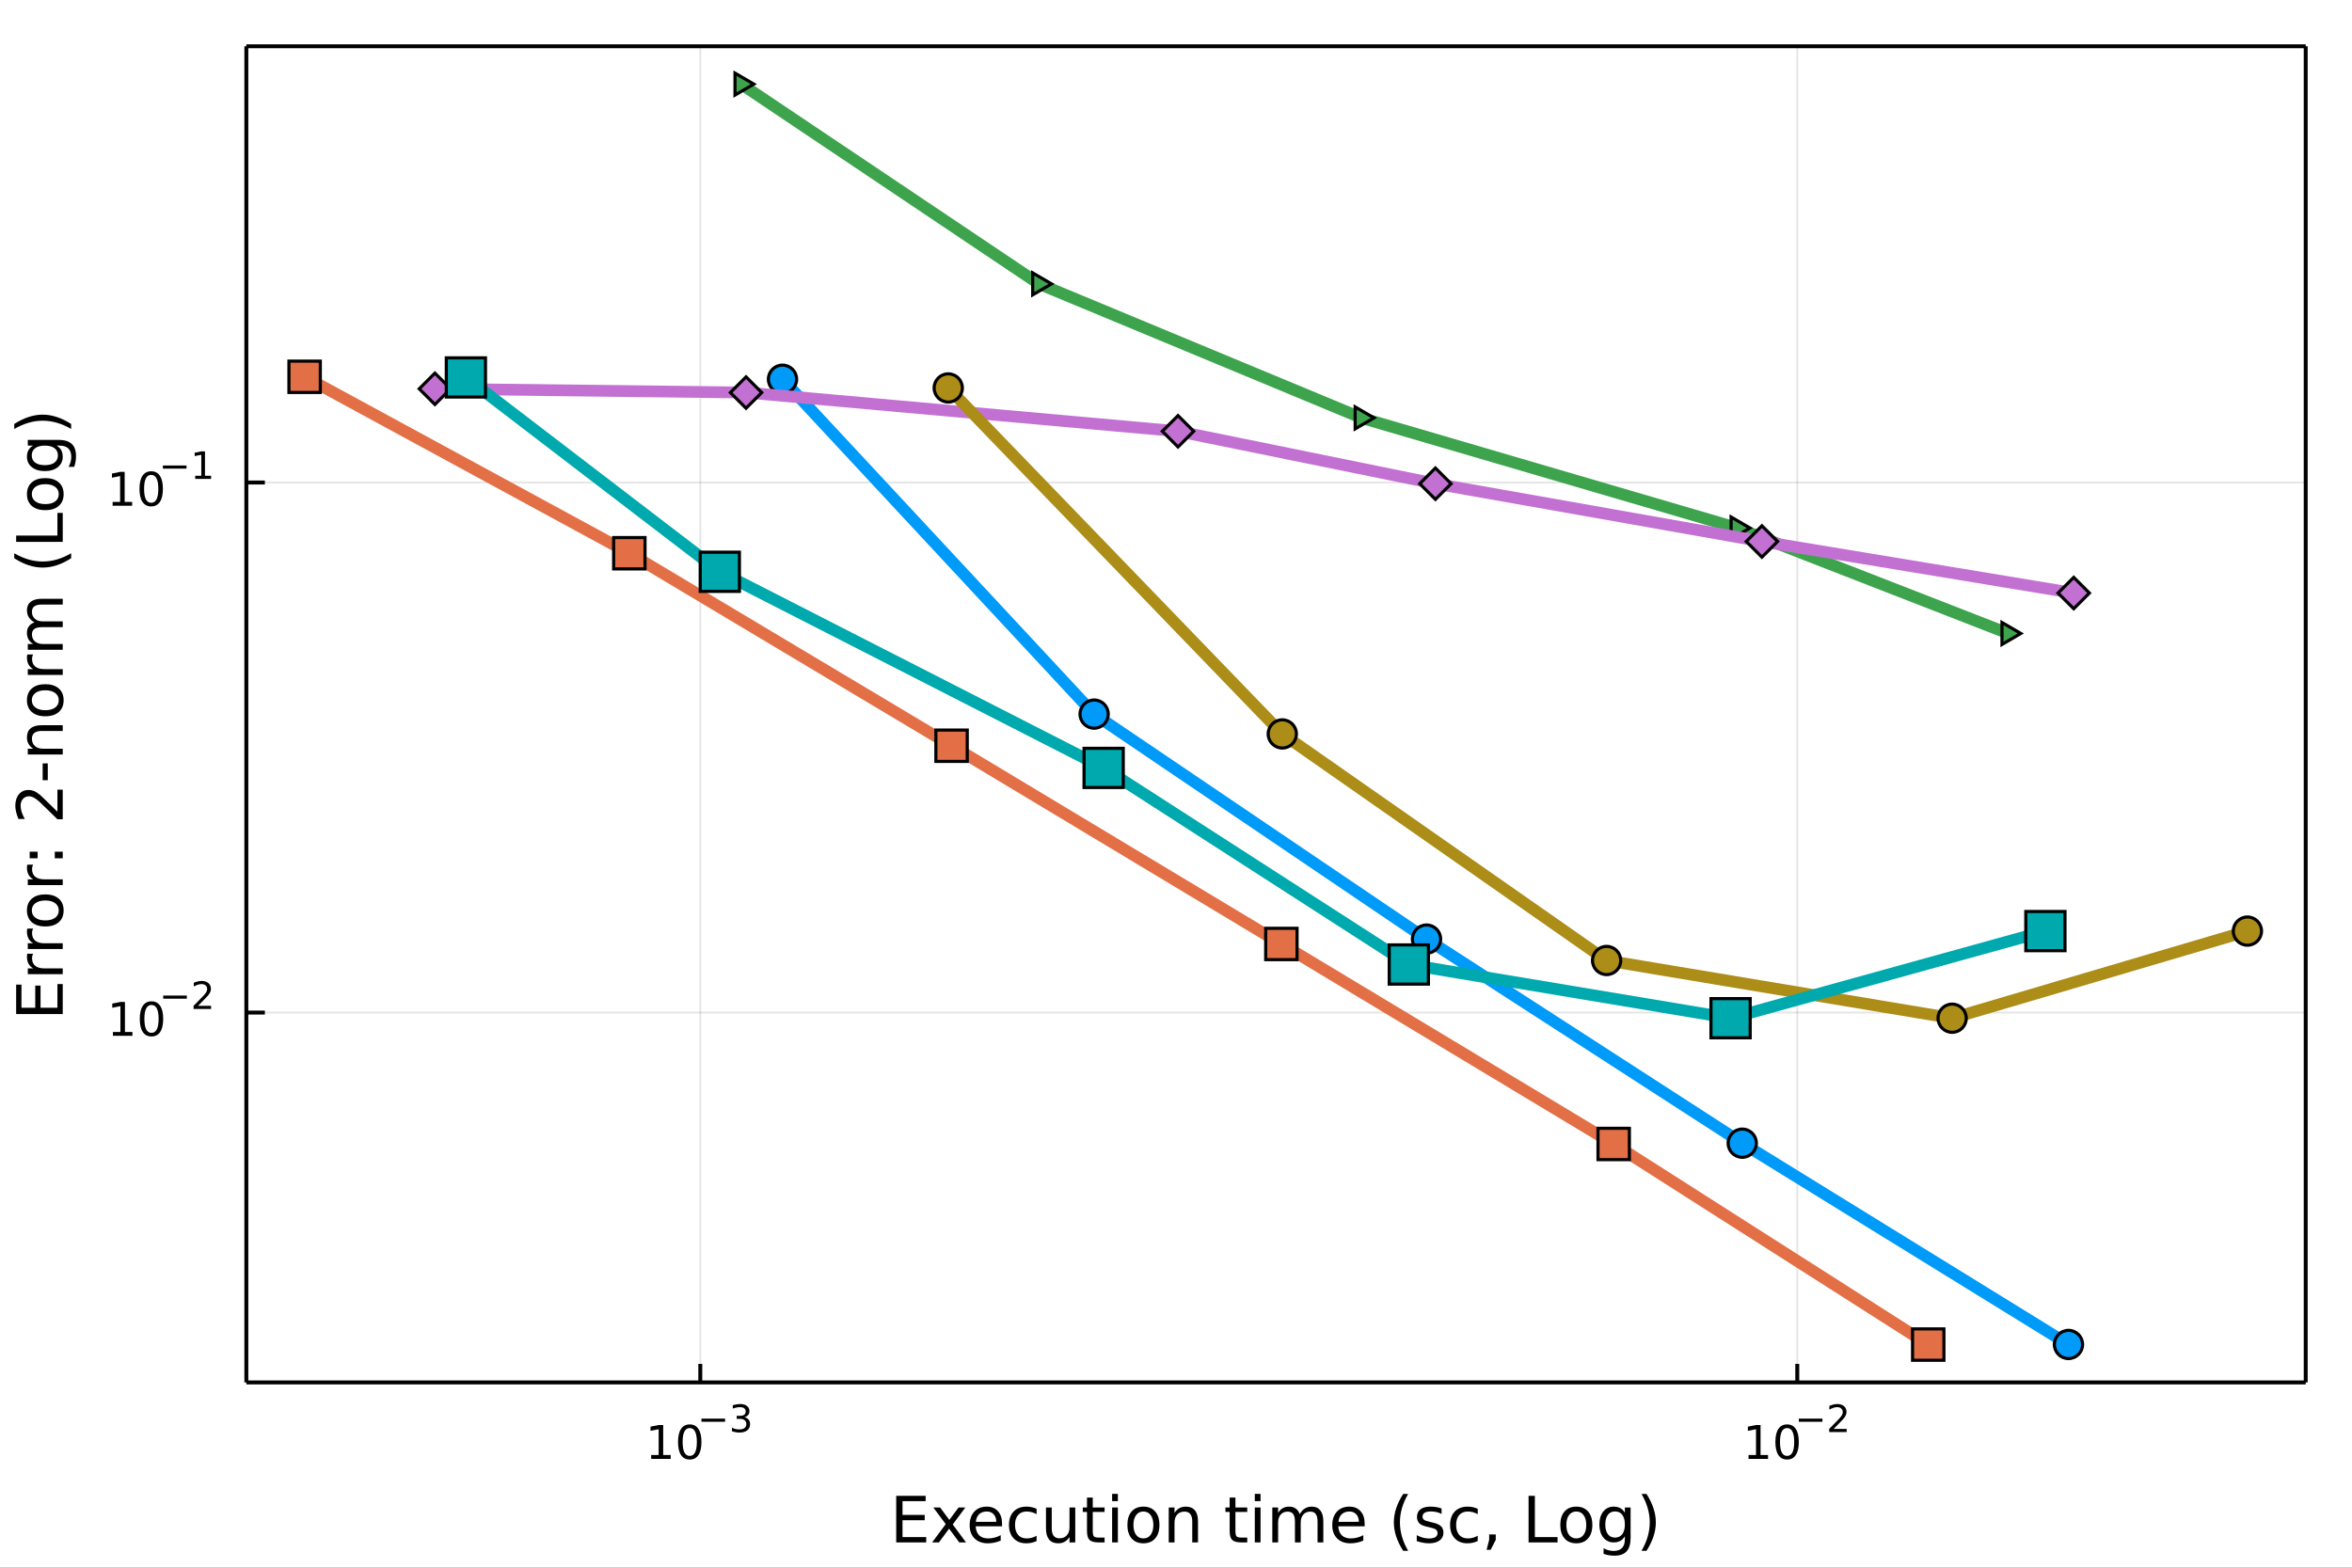<?xml version="1.0" encoding="utf-8"?>
<svg xmlns="http://www.w3.org/2000/svg" xmlns:xlink="http://www.w3.org/1999/xlink" width="600" height="400" viewBox="0 0 2400 1600">
<rect x="0" y="0" width="2400" height="1600" fill="#333333" stroke="none"/>
<defs>
  <clipPath id="clip950">
    <rect x="0" y="0" width="2400" height="1600"/>
  </clipPath>
</defs>
<path clip-path="url(#clip950)" d="
M0 1600 L2400 1600 L2400 0 L0 0  Z
  " fill="#ffffff" fill-rule="evenodd" fill-opacity="1"/>
<defs>
  <clipPath id="clip951">
    <rect x="480" y="0" width="1681" height="1600"/>
  </clipPath>
</defs>
<path clip-path="url(#clip950)" d="
M251.372 1410.9 L2352.76 1410.9 L2352.76 47.244 L251.372 47.244  Z
  " fill="#ffffff" fill-rule="evenodd" fill-opacity="1"/>
<defs>
  <clipPath id="clip952">
    <rect x="251" y="47" width="2102" height="1365"/>
  </clipPath>
</defs>
<polyline clip-path="url(#clip952)" style="stroke:#000000; stroke-linecap:butt; stroke-linejoin:round; stroke-width:2; stroke-opacity:0.1; fill:none" points="
  714.581,1410.9 714.581,47.244 
  "/>
<polyline clip-path="url(#clip952)" style="stroke:#000000; stroke-linecap:butt; stroke-linejoin:round; stroke-width:2; stroke-opacity:0.1; fill:none" points="
  1833.95,1410.9 1833.95,47.244 
  "/>
<polyline clip-path="url(#clip950)" style="stroke:#000000; stroke-linecap:butt; stroke-linejoin:round; stroke-width:4; stroke-opacity:1; fill:none" points="
  251.372,1410.9 2352.76,1410.9 
  "/>
<polyline clip-path="url(#clip950)" style="stroke:#000000; stroke-linecap:butt; stroke-linejoin:round; stroke-width:4; stroke-opacity:1; fill:none" points="
  251.372,47.244 2352.76,47.244 
  "/>
<polyline clip-path="url(#clip950)" style="stroke:#000000; stroke-linecap:butt; stroke-linejoin:round; stroke-width:4; stroke-opacity:1; fill:none" points="
  714.581,1410.9 714.581,1392 
  "/>
<polyline clip-path="url(#clip950)" style="stroke:#000000; stroke-linecap:butt; stroke-linejoin:round; stroke-width:4; stroke-opacity:1; fill:none" points="
  1833.95,1410.9 1833.95,1392 
  "/>
<path clip-path="url(#clip950)" d="M664.461 1485.02 L672.1 1485.02 L672.1 1458.66 L663.79 1460.32 L663.79 1456.06 L672.054 1454.4 L676.73 1454.4 L676.73 1485.02 L684.369 1485.02 L684.369 1488.96 L664.461 1488.96 L664.461 1485.02 Z" fill="#000000" fill-rule="evenodd" fill-opacity="1" /><path clip-path="url(#clip950)" d="M703.813 1457.48 Q700.202 1457.48 698.373 1461.04 Q696.568 1464.58 696.568 1471.71 Q696.568 1478.82 698.373 1482.38 Q700.202 1485.92 703.813 1485.92 Q707.447 1485.92 709.253 1482.38 Q711.081 1478.82 711.081 1471.71 Q711.081 1464.58 709.253 1461.04 Q707.447 1457.48 703.813 1457.48 M703.813 1453.77 Q709.623 1453.77 712.679 1458.38 Q715.757 1462.96 715.757 1471.71 Q715.757 1480.44 712.679 1485.04 Q709.623 1489.63 703.813 1489.63 Q698.003 1489.63 694.924 1485.04 Q691.869 1480.44 691.869 1471.71 Q691.869 1462.96 694.924 1458.38 Q698.003 1453.77 703.813 1453.77 Z" fill="#000000" fill-rule="evenodd" fill-opacity="1" /><path clip-path="url(#clip950)" d="M715.757 1447.87 L739.869 1447.87 L739.869 1451.07 L715.757 1451.07 L715.757 1447.87 Z" fill="#000000" fill-rule="evenodd" fill-opacity="1" /><path clip-path="url(#clip950)" d="M759.579 1446.41 Q762.307 1446.99 763.83 1448.83 Q765.372 1450.68 765.372 1453.38 Q765.372 1457.54 762.514 1459.82 Q759.655 1462.09 754.389 1462.09 Q752.621 1462.09 750.74 1461.73 Q748.878 1461.4 746.884 1460.7 L746.884 1457.03 Q748.464 1457.95 750.345 1458.42 Q752.226 1458.89 754.276 1458.89 Q757.849 1458.89 759.711 1457.48 Q761.592 1456.07 761.592 1453.38 Q761.592 1450.9 759.843 1449.51 Q758.112 1448.1 755.009 1448.1 L751.737 1448.1 L751.737 1444.98 L755.16 1444.98 Q757.962 1444.98 759.448 1443.87 Q760.934 1442.74 760.934 1440.63 Q760.934 1438.47 759.391 1437.32 Q757.868 1436.16 755.009 1436.16 Q753.448 1436.16 751.661 1436.49 Q749.875 1436.83 747.731 1437.55 L747.731 1434.16 Q749.893 1433.56 751.774 1433.26 Q753.674 1432.96 755.348 1432.96 Q759.674 1432.96 762.194 1434.93 Q764.714 1436.89 764.714 1440.24 Q764.714 1442.57 763.379 1444.19 Q762.043 1445.79 759.579 1446.41 Z" fill="#000000" fill-rule="evenodd" fill-opacity="1" /><path clip-path="url(#clip950)" d="M1784.21 1485.02 L1791.85 1485.02 L1791.85 1458.66 L1783.54 1460.32 L1783.54 1456.06 L1791.81 1454.4 L1796.48 1454.4 L1796.48 1485.02 L1804.12 1485.02 L1804.12 1488.96 L1784.21 1488.96 L1784.21 1485.02 Z" fill="#000000" fill-rule="evenodd" fill-opacity="1" /><path clip-path="url(#clip950)" d="M1823.57 1457.48 Q1819.95 1457.48 1818.13 1461.04 Q1816.32 1464.58 1816.32 1471.71 Q1816.32 1478.82 1818.13 1482.38 Q1819.95 1485.92 1823.57 1485.92 Q1827.2 1485.92 1829.01 1482.38 Q1830.83 1478.82 1830.83 1471.71 Q1830.83 1464.58 1829.01 1461.04 Q1827.2 1457.48 1823.57 1457.48 M1823.57 1453.77 Q1829.38 1453.77 1832.43 1458.38 Q1835.51 1462.96 1835.51 1471.71 Q1835.51 1480.44 1832.43 1485.04 Q1829.38 1489.63 1823.57 1489.63 Q1817.76 1489.63 1814.68 1485.04 Q1811.62 1480.44 1811.62 1471.71 Q1811.62 1462.96 1814.68 1458.38 Q1817.76 1453.77 1823.57 1453.77 Z" fill="#000000" fill-rule="evenodd" fill-opacity="1" /><path clip-path="url(#clip950)" d="M1835.51 1447.87 L1859.62 1447.87 L1859.62 1451.07 L1835.51 1451.07 L1835.51 1447.87 Z" fill="#000000" fill-rule="evenodd" fill-opacity="1" /><path clip-path="url(#clip950)" d="M1871.09 1458.35 L1884.35 1458.35 L1884.35 1461.55 L1866.52 1461.55 L1866.52 1458.35 Q1868.69 1456.11 1872.41 1452.35 Q1876.15 1448.57 1877.11 1447.48 Q1878.94 1445.43 1879.65 1444.02 Q1880.39 1442.59 1880.39 1441.22 Q1880.39 1438.98 1878.81 1437.57 Q1877.24 1436.16 1874.72 1436.16 Q1872.94 1436.16 1870.94 1436.78 Q1868.97 1437.4 1866.71 1438.66 L1866.71 1434.82 Q1869.01 1433.9 1871 1433.43 Q1872.99 1432.96 1874.65 1432.96 Q1879.01 1432.96 1881.61 1435.14 Q1884.2 1437.32 1884.2 1440.97 Q1884.2 1442.7 1883.54 1444.26 Q1882.91 1445.8 1881.19 1447.91 Q1880.72 1448.46 1878.2 1451.07 Q1875.68 1453.67 1871.09 1458.35 Z" fill="#000000" fill-rule="evenodd" fill-opacity="1" /><path clip-path="url(#clip950)" d="M914.504 1526.67 L944.55 1526.67 L944.55 1532.08 L920.933 1532.08 L920.933 1546.14 L943.563 1546.14 L943.563 1551.56 L920.933 1551.56 L920.933 1568.77 L945.123 1568.77 L945.123 1574.19 L914.504 1574.19 L914.504 1526.67 Z" fill="#000000" fill-rule="evenodd" fill-opacity="1" /><path clip-path="url(#clip950)" d="M985.068 1538.54 L972.177 1555.88 L985.736 1574.19 L978.829 1574.19 L968.453 1560.18 L958.077 1574.19 L951.17 1574.19 L965.016 1555.53 L952.348 1538.54 L959.255 1538.54 L968.708 1551.24 L978.161 1538.54 L985.068 1538.54 Z" fill="#000000" fill-rule="evenodd" fill-opacity="1" /><path clip-path="url(#clip950)" d="M1022.5 1554.9 L1022.5 1557.76 L995.571 1557.76 Q995.953 1563.81 999.2 1566.99 Q1002.48 1570.14 1008.3 1570.14 Q1011.68 1570.14 1014.83 1569.32 Q1018.01 1568.49 1021.13 1566.83 L1021.13 1572.37 Q1017.98 1573.71 1014.67 1574.41 Q1011.36 1575.11 1007.95 1575.11 Q999.422 1575.11 994.425 1570.14 Q989.46 1565.18 989.46 1556.71 Q989.46 1547.96 994.171 1542.83 Q998.913 1537.68 1006.93 1537.68 Q1014.13 1537.68 1018.3 1542.33 Q1022.5 1546.94 1022.5 1554.9 M1016.64 1553.18 Q1016.58 1548.37 1013.94 1545.51 Q1011.33 1542.64 1007 1542.64 Q1002.1 1542.64 999.136 1545.41 Q996.208 1548.18 995.762 1553.21 L1016.64 1553.18 Z" fill="#000000" fill-rule="evenodd" fill-opacity="1" /><path clip-path="url(#clip950)" d="M1057.76 1539.91 L1057.76 1545.38 Q1055.28 1544.01 1052.77 1543.34 Q1050.28 1542.64 1047.74 1542.64 Q1042.04 1542.64 1038.89 1546.27 Q1035.74 1549.87 1035.74 1556.39 Q1035.74 1562.92 1038.89 1566.55 Q1042.04 1570.14 1047.74 1570.14 Q1050.28 1570.14 1052.77 1569.47 Q1055.28 1568.77 1057.76 1567.41 L1057.76 1572.82 Q1055.31 1573.96 1052.67 1574.54 Q1050.06 1575.11 1047.1 1575.11 Q1039.05 1575.11 1034.31 1570.05 Q1029.56 1564.99 1029.56 1556.39 Q1029.56 1547.67 1034.34 1542.68 Q1039.14 1537.68 1047.48 1537.68 Q1050.19 1537.68 1052.77 1538.25 Q1055.35 1538.79 1057.76 1539.91 Z" fill="#000000" fill-rule="evenodd" fill-opacity="1" /><path clip-path="url(#clip950)" d="M1067.34 1560.12 L1067.34 1538.54 L1073.2 1538.54 L1073.2 1559.89 Q1073.2 1564.96 1075.17 1567.5 Q1077.15 1570.02 1081.09 1570.02 Q1085.84 1570.02 1088.57 1566.99 Q1091.34 1563.97 1091.34 1558.75 L1091.34 1538.54 L1097.2 1538.54 L1097.2 1574.19 L1091.34 1574.19 L1091.34 1568.71 Q1089.21 1571.96 1086.38 1573.55 Q1083.58 1575.11 1079.85 1575.11 Q1073.71 1575.11 1070.53 1571.29 Q1067.34 1567.47 1067.34 1560.12 M1082.08 1537.68 L1082.08 1537.68 Z" fill="#000000" fill-rule="evenodd" fill-opacity="1" /><path clip-path="url(#clip950)" d="M1115.06 1528.42 L1115.06 1538.54 L1127.12 1538.54 L1127.12 1543.09 L1115.06 1543.09 L1115.06 1562.44 Q1115.06 1566.8 1116.23 1568.04 Q1117.44 1569.28 1121.1 1569.28 L1127.12 1569.28 L1127.12 1574.19 L1121.1 1574.19 Q1114.32 1574.19 1111.75 1571.67 Q1109.17 1569.12 1109.17 1562.44 L1109.17 1543.09 L1104.87 1543.09 L1104.87 1538.54 L1109.17 1538.54 L1109.17 1528.42 L1115.06 1528.42 Z" fill="#000000" fill-rule="evenodd" fill-opacity="1" /><path clip-path="url(#clip950)" d="M1134.82 1538.54 L1140.68 1538.54 L1140.68 1574.19 L1134.82 1574.19 L1134.82 1538.54 M1134.82 1524.66 L1140.68 1524.66 L1140.68 1532.08 L1134.82 1532.08 L1134.82 1524.66 Z" fill="#000000" fill-rule="evenodd" fill-opacity="1" /><path clip-path="url(#clip950)" d="M1166.75 1542.64 Q1162.03 1542.64 1159.3 1546.34 Q1156.56 1550 1156.56 1556.39 Q1156.56 1562.79 1159.27 1566.48 Q1162 1570.14 1166.75 1570.14 Q1171.42 1570.14 1174.16 1566.45 Q1176.9 1562.76 1176.9 1556.39 Q1176.9 1550.06 1174.16 1546.37 Q1171.42 1542.64 1166.75 1542.64 M1166.75 1537.68 Q1174.38 1537.68 1178.74 1542.64 Q1183.1 1547.61 1183.1 1556.39 Q1183.1 1565.15 1178.74 1570.14 Q1174.38 1575.11 1166.75 1575.11 Q1159.07 1575.11 1154.71 1570.14 Q1150.39 1565.15 1150.39 1556.39 Q1150.39 1547.61 1154.71 1542.64 Q1159.07 1537.68 1166.75 1537.68 Z" fill="#000000" fill-rule="evenodd" fill-opacity="1" /><path clip-path="url(#clip950)" d="M1222.44 1552.67 L1222.44 1574.19 L1216.59 1574.19 L1216.59 1552.86 Q1216.59 1547.8 1214.62 1545.29 Q1212.64 1542.77 1208.7 1542.77 Q1203.95 1542.77 1201.22 1545.79 Q1198.48 1548.82 1198.48 1554.04 L1198.48 1574.19 L1192.59 1574.19 L1192.59 1538.54 L1198.48 1538.54 L1198.48 1544.08 Q1200.58 1540.86 1203.41 1539.27 Q1206.28 1537.68 1210 1537.68 Q1216.14 1537.68 1219.29 1541.5 Q1222.44 1545.29 1222.44 1552.67 Z" fill="#000000" fill-rule="evenodd" fill-opacity="1" /><path clip-path="url(#clip950)" d="M1260.64 1528.42 L1260.64 1538.54 L1272.7 1538.54 L1272.7 1543.09 L1260.64 1543.09 L1260.64 1562.44 Q1260.64 1566.8 1261.82 1568.04 Q1263.03 1569.28 1266.69 1569.28 L1272.7 1569.28 L1272.7 1574.19 L1266.69 1574.19 Q1259.91 1574.19 1257.33 1571.67 Q1254.75 1569.12 1254.75 1562.44 L1254.75 1543.09 L1250.45 1543.09 L1250.45 1538.54 L1254.75 1538.54 L1254.75 1528.42 L1260.64 1528.42 Z" fill="#000000" fill-rule="evenodd" fill-opacity="1" /><path clip-path="url(#clip950)" d="M1280.4 1538.54 L1286.26 1538.54 L1286.26 1574.19 L1280.4 1574.19 L1280.4 1538.54 M1280.4 1524.66 L1286.26 1524.66 L1286.26 1532.08 L1280.4 1532.08 L1280.4 1524.66 Z" fill="#000000" fill-rule="evenodd" fill-opacity="1" /><path clip-path="url(#clip950)" d="M1326.27 1545.38 Q1328.47 1541.43 1331.52 1539.56 Q1334.58 1537.68 1338.71 1537.68 Q1344.28 1537.68 1347.31 1541.59 Q1350.33 1545.48 1350.33 1552.67 L1350.33 1574.19 L1344.44 1574.19 L1344.44 1552.86 Q1344.44 1547.74 1342.63 1545.25 Q1340.82 1542.77 1337.09 1542.77 Q1332.54 1542.77 1329.9 1545.79 Q1327.26 1548.82 1327.26 1554.04 L1327.26 1574.19 L1321.37 1574.19 L1321.37 1552.86 Q1321.37 1547.7 1319.55 1545.25 Q1317.74 1542.77 1313.95 1542.77 Q1309.46 1542.77 1306.82 1545.83 Q1304.18 1548.85 1304.18 1554.04 L1304.18 1574.19 L1298.29 1574.19 L1298.29 1538.54 L1304.18 1538.54 L1304.18 1544.08 Q1306.19 1540.8 1308.99 1539.24 Q1311.79 1537.68 1315.64 1537.68 Q1319.52 1537.68 1322.23 1539.65 Q1324.96 1541.62 1326.27 1545.38 Z" fill="#000000" fill-rule="evenodd" fill-opacity="1" /><path clip-path="url(#clip950)" d="M1392.5 1554.9 L1392.5 1557.76 L1365.58 1557.76 Q1365.96 1563.81 1369.21 1566.99 Q1372.48 1570.14 1378.31 1570.14 Q1381.68 1570.14 1384.83 1569.32 Q1388.02 1568.49 1391.14 1566.83 L1391.14 1572.37 Q1387.99 1573.71 1384.67 1574.41 Q1381.36 1575.11 1377.96 1575.11 Q1369.43 1575.11 1364.43 1570.14 Q1359.47 1565.18 1359.47 1556.71 Q1359.47 1547.96 1364.18 1542.83 Q1368.92 1537.68 1376.94 1537.68 Q1384.13 1537.68 1388.3 1542.33 Q1392.5 1546.94 1392.5 1554.9 M1386.65 1553.18 Q1386.58 1548.37 1383.94 1545.51 Q1381.33 1542.64 1377 1542.64 Q1372.1 1542.64 1369.14 1545.41 Q1366.21 1548.18 1365.77 1553.21 L1386.65 1553.18 Z" fill="#000000" fill-rule="evenodd" fill-opacity="1" /><path clip-path="url(#clip950)" d="M1436.91 1524.72 Q1432.64 1532.04 1430.57 1539.21 Q1428.5 1546.37 1428.5 1553.72 Q1428.5 1561.07 1430.57 1568.3 Q1432.67 1575.49 1436.91 1582.78 L1431.81 1582.78 Q1427.04 1575.3 1424.65 1568.07 Q1422.3 1560.85 1422.3 1553.72 Q1422.3 1546.62 1424.65 1539.43 Q1427.01 1532.24 1431.81 1524.72 L1436.91 1524.72 Z" fill="#000000" fill-rule="evenodd" fill-opacity="1" /><path clip-path="url(#clip950)" d="M1470.99 1539.59 L1470.99 1545.13 Q1468.51 1543.85 1465.84 1543.22 Q1463.16 1542.58 1460.3 1542.58 Q1455.94 1542.58 1453.74 1543.92 Q1451.58 1545.25 1451.58 1547.93 Q1451.58 1549.96 1453.14 1551.14 Q1454.7 1552.29 1459.41 1553.34 L1461.41 1553.78 Q1467.65 1555.12 1470.26 1557.57 Q1472.9 1559.99 1472.9 1564.35 Q1472.9 1569.32 1468.96 1572.21 Q1465.04 1575.11 1458.17 1575.11 Q1455.3 1575.11 1452.18 1574.54 Q1449.1 1573.99 1445.66 1572.88 L1445.66 1566.83 Q1448.9 1568.52 1452.06 1569.38 Q1455.21 1570.21 1458.29 1570.21 Q1462.43 1570.21 1464.66 1568.81 Q1466.89 1567.37 1466.89 1564.8 Q1466.89 1562.41 1465.26 1561.14 Q1463.67 1559.86 1458.23 1558.68 L1456.19 1558.21 Q1450.75 1557.06 1448.33 1554.71 Q1445.91 1552.32 1445.91 1548.18 Q1445.91 1543.15 1449.48 1540.42 Q1453.04 1537.68 1459.6 1537.68 Q1462.85 1537.68 1465.71 1538.16 Q1468.58 1538.63 1470.99 1539.59 Z" fill="#000000" fill-rule="evenodd" fill-opacity="1" /><path clip-path="url(#clip950)" d="M1507.88 1539.91 L1507.88 1545.38 Q1505.4 1544.01 1502.89 1543.34 Q1500.4 1542.64 1497.86 1542.64 Q1492.16 1542.64 1489.01 1546.27 Q1485.86 1549.87 1485.86 1556.39 Q1485.86 1562.92 1489.01 1566.55 Q1492.16 1570.14 1497.86 1570.14 Q1500.4 1570.14 1502.89 1569.47 Q1505.4 1568.77 1507.88 1567.41 L1507.88 1572.82 Q1505.43 1573.96 1502.79 1574.54 Q1500.18 1575.11 1497.22 1575.11 Q1489.17 1575.11 1484.43 1570.05 Q1479.68 1564.99 1479.68 1556.39 Q1479.68 1547.67 1484.46 1542.68 Q1489.26 1537.68 1497.6 1537.68 Q1500.31 1537.68 1502.89 1538.25 Q1505.46 1538.79 1507.88 1539.91 Z" fill="#000000" fill-rule="evenodd" fill-opacity="1" /><path clip-path="url(#clip950)" d="M1519.56 1566.1 L1526.28 1566.1 L1526.28 1571.58 L1521.06 1581.76 L1516.95 1581.76 L1519.56 1571.58 L1519.56 1566.1 Z" fill="#000000" fill-rule="evenodd" fill-opacity="1" /><path clip-path="url(#clip950)" d="M1559.76 1526.67 L1566.19 1526.67 L1566.19 1568.77 L1589.33 1568.77 L1589.33 1574.19 L1559.76 1574.19 L1559.76 1526.67 Z" fill="#000000" fill-rule="evenodd" fill-opacity="1" /><path clip-path="url(#clip950)" d="M1608.49 1542.64 Q1603.78 1542.64 1601.05 1546.34 Q1598.31 1550 1598.31 1556.39 Q1598.31 1562.79 1601.01 1566.48 Q1603.75 1570.14 1608.49 1570.14 Q1613.17 1570.14 1615.91 1566.45 Q1618.65 1562.76 1618.65 1556.39 Q1618.65 1550.06 1615.91 1546.37 Q1613.17 1542.64 1608.49 1542.64 M1608.49 1537.68 Q1616.13 1537.68 1620.49 1542.64 Q1624.85 1547.61 1624.85 1556.39 Q1624.85 1565.15 1620.49 1570.14 Q1616.13 1575.11 1608.49 1575.11 Q1600.82 1575.11 1596.46 1570.14 Q1592.13 1565.15 1592.13 1556.39 Q1592.13 1547.61 1596.46 1542.64 Q1600.82 1537.68 1608.49 1537.68 Z" fill="#000000" fill-rule="evenodd" fill-opacity="1" /><path clip-path="url(#clip950)" d="M1658.02 1555.95 Q1658.02 1549.58 1655.38 1546.08 Q1652.77 1542.58 1648.02 1542.58 Q1643.31 1542.58 1640.67 1546.08 Q1638.06 1549.58 1638.06 1555.95 Q1638.06 1562.28 1640.67 1565.78 Q1643.31 1569.28 1648.02 1569.28 Q1652.77 1569.28 1655.38 1565.78 Q1658.02 1562.28 1658.02 1555.95 M1663.87 1569.76 Q1663.87 1578.86 1659.83 1583.29 Q1655.79 1587.74 1647.45 1587.74 Q1644.36 1587.74 1641.63 1587.27 Q1638.89 1586.82 1636.31 1585.87 L1636.31 1580.17 Q1638.89 1581.57 1641.4 1582.24 Q1643.92 1582.91 1646.53 1582.91 Q1652.29 1582.91 1655.15 1579.88 Q1658.02 1576.89 1658.02 1570.81 L1658.02 1567.92 Q1656.2 1571.07 1653.37 1572.63 Q1650.54 1574.19 1646.59 1574.19 Q1640.04 1574.19 1636.02 1569.19 Q1632.01 1564.19 1632.01 1555.95 Q1632.01 1547.67 1636.02 1542.68 Q1640.04 1537.68 1646.59 1537.68 Q1650.54 1537.68 1653.37 1539.24 Q1656.2 1540.8 1658.02 1543.95 L1658.02 1538.54 L1663.87 1538.54 L1663.87 1569.76 Z" fill="#000000" fill-rule="evenodd" fill-opacity="1" /><path clip-path="url(#clip950)" d="M1675.01 1524.72 L1680.11 1524.72 Q1684.88 1532.24 1687.24 1539.43 Q1689.62 1546.62 1689.62 1553.72 Q1689.62 1560.85 1687.24 1568.07 Q1684.88 1575.3 1680.11 1582.78 L1675.01 1582.78 Q1679.25 1575.49 1681.32 1568.3 Q1683.42 1561.07 1683.42 1553.72 Q1683.42 1546.37 1681.32 1539.21 Q1679.25 1532.04 1675.01 1524.72 Z" fill="#000000" fill-rule="evenodd" fill-opacity="1" /><polyline clip-path="url(#clip952)" style="stroke:#000000; stroke-linecap:butt; stroke-linejoin:round; stroke-width:2; stroke-opacity:0.1; fill:none" points="
  251.372,1033.43 2352.76,1033.43 
  "/>
<polyline clip-path="url(#clip952)" style="stroke:#000000; stroke-linecap:butt; stroke-linejoin:round; stroke-width:2; stroke-opacity:0.1; fill:none" points="
  251.372,492.448 2352.76,492.448 
  "/>
<polyline clip-path="url(#clip950)" style="stroke:#000000; stroke-linecap:butt; stroke-linejoin:round; stroke-width:4; stroke-opacity:1; fill:none" points="
  251.372,1410.9 251.372,47.244 
  "/>
<polyline clip-path="url(#clip950)" style="stroke:#000000; stroke-linecap:butt; stroke-linejoin:round; stroke-width:4; stroke-opacity:1; fill:none" points="
  2352.76,1410.9 2352.76,47.244 
  "/>
<polyline clip-path="url(#clip950)" style="stroke:#000000; stroke-linecap:butt; stroke-linejoin:round; stroke-width:4; stroke-opacity:1; fill:none" points="
  251.372,1033.43 270.27,1033.43 
  "/>
<polyline clip-path="url(#clip950)" style="stroke:#000000; stroke-linecap:butt; stroke-linejoin:round; stroke-width:4; stroke-opacity:1; fill:none" points="
  251.372,492.448 270.27,492.448 
  "/>
<path clip-path="url(#clip950)" d="M115.232 1053.22 L122.871 1053.22 L122.871 1026.86 L114.561 1028.52 L114.561 1024.27 L122.825 1022.6 L127.501 1022.6 L127.501 1053.22 L135.14 1053.22 L135.14 1057.16 L115.232 1057.16 L115.232 1053.22 Z" fill="#000000" fill-rule="evenodd" fill-opacity="1" /><path clip-path="url(#clip950)" d="M154.584 1025.68 Q150.973 1025.68 149.144 1029.24 Q147.339 1032.78 147.339 1039.91 Q147.339 1047.02 149.144 1050.58 Q150.973 1054.13 154.584 1054.13 Q158.218 1054.13 160.024 1050.58 Q161.852 1047.02 161.852 1039.91 Q161.852 1032.78 160.024 1029.24 Q158.218 1025.68 154.584 1025.68 M154.584 1021.97 Q160.394 1021.97 163.45 1026.58 Q166.528 1031.16 166.528 1039.91 Q166.528 1048.64 163.45 1053.25 Q160.394 1057.83 154.584 1057.83 Q148.774 1057.83 145.695 1053.25 Q142.64 1048.64 142.64 1039.91 Q142.64 1031.16 145.695 1026.58 Q148.774 1021.97 154.584 1021.97 Z" fill="#000000" fill-rule="evenodd" fill-opacity="1" /><path clip-path="url(#clip950)" d="M166.528 1016.08 L190.64 1016.08 L190.64 1019.27 L166.528 1019.27 L166.528 1016.08 Z" fill="#000000" fill-rule="evenodd" fill-opacity="1" /><path clip-path="url(#clip950)" d="M202.113 1026.55 L215.372 1026.55 L215.372 1029.75 L197.542 1029.75 L197.542 1026.55 Q199.705 1024.31 203.429 1020.55 Q207.172 1016.77 208.131 1015.68 Q209.956 1013.63 210.67 1012.22 Q211.404 1010.79 211.404 1009.42 Q211.404 1007.18 209.824 1005.77 Q208.263 1004.36 205.743 1004.36 Q203.956 1004.36 201.962 1004.98 Q199.987 1005.6 197.73 1006.86 L197.73 1003.02 Q200.025 1002.1 202.019 1001.63 Q204.012 1001.16 205.667 1001.16 Q210.031 1001.16 212.626 1003.34 Q215.222 1005.52 215.222 1009.17 Q215.222 1010.9 214.563 1012.46 Q213.924 1014.01 212.212 1016.11 Q211.742 1016.66 209.222 1019.27 Q206.702 1021.87 202.113 1026.55 Z" fill="#000000" fill-rule="evenodd" fill-opacity="1" /><path clip-path="url(#clip950)" d="M114.931 512.241 L122.57 512.241 L122.57 485.875 L114.26 487.542 L114.26 483.283 L122.524 481.616 L127.2 481.616 L127.2 512.241 L134.839 512.241 L134.839 516.176 L114.931 516.176 L114.931 512.241 Z" fill="#000000" fill-rule="evenodd" fill-opacity="1" /><path clip-path="url(#clip950)" d="M154.283 484.695 Q150.672 484.695 148.843 488.259 Q147.038 491.801 147.038 498.931 Q147.038 506.037 148.843 509.602 Q150.672 513.144 154.283 513.144 Q157.917 513.144 159.723 509.602 Q161.552 506.037 161.552 498.931 Q161.552 491.801 159.723 488.259 Q157.917 484.695 154.283 484.695 M154.283 480.991 Q160.093 480.991 163.149 485.597 Q166.227 490.181 166.227 498.931 Q166.227 507.657 163.149 512.264 Q160.093 516.847 154.283 516.847 Q148.473 516.847 145.394 512.264 Q142.339 507.657 142.339 498.931 Q142.339 490.181 145.394 485.597 Q148.473 480.991 154.283 480.991 Z" fill="#000000" fill-rule="evenodd" fill-opacity="1" /><path clip-path="url(#clip950)" d="M166.227 475.092 L190.339 475.092 L190.339 478.29 L166.227 478.29 L166.227 475.092 Z" fill="#000000" fill-rule="evenodd" fill-opacity="1" /><path clip-path="url(#clip950)" d="M199.197 485.568 L205.404 485.568 L205.404 464.146 L198.652 465.5 L198.652 462.04 L205.366 460.686 L209.166 460.686 L209.166 485.568 L215.372 485.568 L215.372 488.766 L199.197 488.766 L199.197 485.568 Z" fill="#000000" fill-rule="evenodd" fill-opacity="1" /><path clip-path="url(#clip950)" d="M16.484 1034.96 L16.484 1004.91 L21.895 1004.91 L21.895 1028.53 L35.963 1028.53 L35.963 1005.9 L41.374 1005.9 L41.374 1028.53 L58.593 1028.53 L58.593 1004.34 L64.004 1004.34 L64.004 1034.96 L16.484 1034.96 Z" fill="#000000" fill-rule="evenodd" fill-opacity="1" /><path clip-path="url(#clip950)" d="M33.831 973.37 Q33.258 974.357 33.003 975.535 Q32.717 976.68 32.717 978.081 Q32.717 983.046 35.963 985.72 Q39.178 988.362 45.225 988.362 L64.004 988.362 L64.004 994.25 L28.356 994.25 L28.356 988.362 L33.894 988.362 Q30.648 986.515 29.088 983.555 Q27.497 980.595 27.497 976.362 Q27.497 975.757 27.592 975.025 Q27.656 974.293 27.815 973.402 L33.831 973.37 Z" fill="#000000" fill-rule="evenodd" fill-opacity="1" /><path clip-path="url(#clip950)" d="M33.831 947.716 Q33.258 948.703 33.003 949.881 Q32.717 951.027 32.717 952.427 Q32.717 957.392 35.963 960.066 Q39.178 962.708 45.225 962.708 L64.004 962.708 L64.004 968.596 L28.356 968.596 L28.356 962.708 L33.894 962.708 Q30.648 960.862 29.088 957.902 Q27.497 954.942 27.497 950.708 Q27.497 950.104 27.592 949.372 Q27.656 948.64 27.815 947.748 L33.831 947.716 Z" fill="#000000" fill-rule="evenodd" fill-opacity="1" /><path clip-path="url(#clip950)" d="M32.462 929.192 Q32.462 933.903 36.154 936.64 Q39.815 939.377 46.212 939.377 Q52.609 939.377 56.302 936.672 Q59.962 933.935 59.962 929.192 Q59.962 924.513 56.27 921.776 Q52.578 919.039 46.212 919.039 Q39.878 919.039 36.186 921.776 Q32.462 924.513 32.462 929.192 M27.497 929.192 Q27.497 921.553 32.462 917.193 Q37.427 912.832 46.212 912.832 Q54.965 912.832 59.962 917.193 Q64.927 921.553 64.927 929.192 Q64.927 936.863 59.962 941.223 Q54.965 945.552 46.212 945.552 Q37.427 945.552 32.462 941.223 Q27.497 936.863 27.497 929.192 Z" fill="#000000" fill-rule="evenodd" fill-opacity="1" /><path clip-path="url(#clip950)" d="M33.831 882.468 Q33.258 883.455 33.003 884.632 Q32.717 885.778 32.717 887.179 Q32.717 892.144 35.963 894.817 Q39.178 897.459 45.225 897.459 L64.004 897.459 L64.004 903.348 L28.356 903.348 L28.356 897.459 L33.894 897.459 Q30.648 895.613 29.088 892.653 Q27.497 889.693 27.497 885.46 Q27.497 884.855 27.592 884.123 Q27.656 883.391 27.815 882.5 L33.831 882.468 Z" fill="#000000" fill-rule="evenodd" fill-opacity="1" /><path clip-path="url(#clip950)" d="M55.92 875.975 L55.92 869.259 L64.004 869.259 L64.004 875.975 L55.92 875.975 M30.298 875.975 L30.298 869.259 L38.382 869.259 L38.382 875.975 L30.298 875.975 Z" fill="#000000" fill-rule="evenodd" fill-opacity="1" /><path clip-path="url(#clip950)" d="M58.593 828.423 L58.593 805.984 L64.004 805.984 L64.004 836.157 L58.593 836.157 Q54.806 832.497 48.44 826.195 Q42.042 819.861 40.196 818.238 Q36.727 815.151 34.34 813.941 Q31.921 812.7 29.598 812.7 Q25.81 812.7 23.423 815.373 Q21.036 818.015 21.036 822.28 Q21.036 825.304 22.086 828.678 Q23.136 832.02 25.269 835.839 L18.776 835.839 Q17.216 831.956 16.421 828.582 Q15.625 825.208 15.625 822.408 Q15.625 815.023 19.317 810.631 Q23.009 806.239 29.184 806.239 Q32.112 806.239 34.754 807.353 Q37.364 808.435 40.928 811.331 Q41.852 812.127 46.276 816.392 Q50.668 820.657 58.593 828.423 Z" fill="#000000" fill-rule="evenodd" fill-opacity="1" /><path clip-path="url(#clip950)" d="M43.538 796.276 L43.538 779.121 L48.758 779.121 L48.758 796.276 L43.538 796.276 Z" fill="#000000" fill-rule="evenodd" fill-opacity="1" /><path clip-path="url(#clip950)" d="M42.488 740.163 L64.004 740.163 L64.004 746.019 L42.679 746.019 Q37.618 746.019 35.104 747.992 Q32.589 749.966 32.589 753.913 Q32.589 758.655 35.613 761.392 Q38.637 764.129 43.857 764.129 L64.004 764.129 L64.004 770.018 L28.356 770.018 L28.356 764.129 L33.894 764.129 Q30.68 762.029 29.088 759.196 Q27.497 756.332 27.497 752.608 Q27.497 746.465 31.316 743.314 Q35.104 740.163 42.488 740.163 Z" fill="#000000" fill-rule="evenodd" fill-opacity="1" /><path clip-path="url(#clip950)" d="M32.462 714.668 Q32.462 719.379 36.154 722.116 Q39.815 724.853 46.212 724.853 Q52.609 724.853 56.302 722.148 Q59.962 719.41 59.962 714.668 Q59.962 709.989 56.27 707.252 Q52.578 704.515 46.212 704.515 Q39.878 704.515 36.186 707.252 Q32.462 709.989 32.462 714.668 M27.497 714.668 Q27.497 707.029 32.462 702.669 Q37.427 698.308 46.212 698.308 Q54.965 698.308 59.962 702.669 Q64.927 707.029 64.927 714.668 Q64.927 722.339 59.962 726.699 Q54.965 731.028 46.212 731.028 Q37.427 731.028 32.462 726.699 Q27.497 722.339 27.497 714.668 Z" fill="#000000" fill-rule="evenodd" fill-opacity="1" /><path clip-path="url(#clip950)" d="M33.831 667.944 Q33.258 668.93 33.003 670.108 Q32.717 671.254 32.717 672.654 Q32.717 677.62 35.963 680.293 Q39.178 682.935 45.225 682.935 L64.004 682.935 L64.004 688.823 L28.356 688.823 L28.356 682.935 L33.894 682.935 Q30.648 681.089 29.088 678.129 Q27.497 675.169 27.497 670.936 Q27.497 670.331 27.592 669.599 Q27.656 668.867 27.815 667.975 L33.831 667.944 Z" fill="#000000" fill-rule="evenodd" fill-opacity="1" /><path clip-path="url(#clip950)" d="M35.199 635.192 Q31.253 632.996 29.375 629.94 Q27.497 626.885 27.497 622.747 Q27.497 617.177 31.412 614.153 Q35.295 611.13 42.488 611.13 L64.004 611.13 L64.004 617.018 L42.679 617.018 Q37.555 617.018 35.072 618.832 Q32.589 620.646 32.589 624.37 Q32.589 628.922 35.613 631.564 Q38.637 634.205 43.857 634.205 L64.004 634.205 L64.004 640.094 L42.679 640.094 Q37.523 640.094 35.072 641.908 Q32.589 643.722 32.589 647.51 Q32.589 651.998 35.645 654.639 Q38.669 657.281 43.857 657.281 L64.004 657.281 L64.004 663.169 L28.356 663.169 L28.356 657.281 L33.894 657.281 Q30.616 655.276 29.056 652.475 Q27.497 649.674 27.497 645.823 Q27.497 641.94 29.47 639.234 Q31.444 636.497 35.199 635.192 Z" fill="#000000" fill-rule="evenodd" fill-opacity="1" /><path clip-path="url(#clip950)" d="M14.543 564.66 Q21.863 568.925 29.025 570.994 Q36.186 573.063 43.538 573.063 Q50.891 573.063 58.116 570.994 Q65.309 568.893 72.598 564.66 L72.598 569.753 Q65.118 574.527 57.893 576.914 Q50.668 579.269 43.538 579.269 Q36.441 579.269 29.247 576.914 Q22.054 574.559 14.543 569.753 L14.543 564.66 Z" fill="#000000" fill-rule="evenodd" fill-opacity="1" /><path clip-path="url(#clip950)" d="M16.484 553.043 L16.484 546.613 L58.593 546.613 L58.593 523.474 L64.004 523.474 L64.004 553.043 L16.484 553.043 Z" fill="#000000" fill-rule="evenodd" fill-opacity="1" /><path clip-path="url(#clip950)" d="M32.462 504.313 Q32.462 509.024 36.154 511.761 Q39.815 514.498 46.212 514.498 Q52.609 514.498 56.302 511.793 Q59.962 509.056 59.962 504.313 Q59.962 499.634 56.27 496.897 Q52.578 494.16 46.212 494.16 Q39.878 494.16 36.186 496.897 Q32.462 499.634 32.462 504.313 M27.497 504.313 Q27.497 496.674 32.462 492.314 Q37.427 487.953 46.212 487.953 Q54.965 487.953 59.962 492.314 Q64.927 496.674 64.927 504.313 Q64.927 511.984 59.962 516.344 Q54.965 520.673 46.212 520.673 Q37.427 520.673 32.462 516.344 Q27.497 511.984 27.497 504.313 Z" fill="#000000" fill-rule="evenodd" fill-opacity="1" /><path clip-path="url(#clip950)" d="M45.766 454.788 Q39.401 454.788 35.9 457.43 Q32.398 460.04 32.398 464.782 Q32.398 469.493 35.9 472.135 Q39.401 474.744 45.766 474.744 Q52.1 474.744 55.601 472.135 Q59.103 469.493 59.103 464.782 Q59.103 460.04 55.601 457.43 Q52.1 454.788 45.766 454.788 M59.58 448.932 Q68.683 448.932 73.107 452.974 Q77.563 457.016 77.563 465.355 Q77.563 468.442 77.086 471.18 Q76.64 473.917 75.685 476.495 L69.988 476.495 Q71.388 473.917 72.057 471.402 Q72.725 468.888 72.725 466.278 Q72.725 460.517 69.701 457.653 Q66.71 454.788 60.63 454.788 L57.734 454.788 Q60.885 456.602 62.445 459.435 Q64.004 462.268 64.004 466.214 Q64.004 472.771 59.007 476.782 Q54.01 480.792 45.766 480.792 Q37.491 480.792 32.494 476.782 Q27.497 472.771 27.497 466.214 Q27.497 462.268 29.056 459.435 Q30.616 456.602 33.767 454.788 L28.356 454.788 L28.356 448.932 L59.58 448.932 Z" fill="#000000" fill-rule="evenodd" fill-opacity="1" /><path clip-path="url(#clip950)" d="M14.543 437.792 L14.543 432.699 Q22.054 427.925 29.247 425.569 Q36.441 423.182 43.538 423.182 Q50.668 423.182 57.893 425.569 Q65.118 427.925 72.598 432.699 L72.598 437.792 Q65.309 433.558 58.116 431.489 Q50.891 429.389 43.538 429.389 Q36.186 429.389 29.025 431.489 Q21.863 433.558 14.543 437.792 Z" fill="#000000" fill-rule="evenodd" fill-opacity="1" /><polyline clip-path="url(#clip952)" style="stroke:#009af9; stroke-linecap:butt; stroke-linejoin:round; stroke-width:12; stroke-opacity:1; fill:none" points="
  798.466,387.033 1116.46,728.817 1455.65,958.439 1777.81,1166.74 2110.68,1372.17 
  "/>
<circle clip-path="url(#clip952)" cx="798.466" cy="387.033" r="14.4" fill="#009af9" fill-rule="evenodd" fill-opacity="1" stroke="#000000" stroke-opacity="1" stroke-width="3.2"/>
<circle clip-path="url(#clip952)" cx="1116.46" cy="728.817" r="14.4" fill="#009af9" fill-rule="evenodd" fill-opacity="1" stroke="#000000" stroke-opacity="1" stroke-width="3.2"/>
<circle clip-path="url(#clip952)" cx="1455.65" cy="958.439" r="14.4" fill="#009af9" fill-rule="evenodd" fill-opacity="1" stroke="#000000" stroke-opacity="1" stroke-width="3.2"/>
<circle clip-path="url(#clip952)" cx="1777.81" cy="1166.74" r="14.4" fill="#009af9" fill-rule="evenodd" fill-opacity="1" stroke="#000000" stroke-opacity="1" stroke-width="3.2"/>
<circle clip-path="url(#clip952)" cx="2110.68" cy="1372.17" r="14.4" fill="#009af9" fill-rule="evenodd" fill-opacity="1" stroke="#000000" stroke-opacity="1" stroke-width="3.2"/>
<polyline clip-path="url(#clip952)" style="stroke:#e26f46; stroke-linecap:butt; stroke-linejoin:round; stroke-width:12; stroke-opacity:1; fill:none" points="
  310.845,384.568 642.176,564.64 970.985,761.099 1307.53,963.43 1646.62,1167.54 1967.59,1372.3 
  "/>
<path clip-path="url(#clip952)" d="M294.845 368.568 L294.845 400.568 L326.845 400.568 L326.845 368.568 L294.845 368.568 Z" fill="#e26f46" fill-rule="evenodd" fill-opacity="1" stroke="#000000" stroke-opacity="1" stroke-width="3.2"/>
<path clip-path="url(#clip952)" d="M626.176 548.64 L626.176 580.64 L658.176 580.64 L658.176 548.64 L626.176 548.64 Z" fill="#e26f46" fill-rule="evenodd" fill-opacity="1" stroke="#000000" stroke-opacity="1" stroke-width="3.2"/>
<path clip-path="url(#clip952)" d="M954.985 745.099 L954.985 777.099 L986.985 777.099 L986.985 745.099 L954.985 745.099 Z" fill="#e26f46" fill-rule="evenodd" fill-opacity="1" stroke="#000000" stroke-opacity="1" stroke-width="3.2"/>
<path clip-path="url(#clip952)" d="M1291.53 947.43 L1291.53 979.43 L1323.53 979.43 L1323.53 947.43 L1291.53 947.43 Z" fill="#e26f46" fill-rule="evenodd" fill-opacity="1" stroke="#000000" stroke-opacity="1" stroke-width="3.2"/>
<path clip-path="url(#clip952)" d="M1630.62 1151.54 L1630.62 1183.54 L1662.62 1183.54 L1662.62 1151.54 L1630.62 1151.54 Z" fill="#e26f46" fill-rule="evenodd" fill-opacity="1" stroke="#000000" stroke-opacity="1" stroke-width="3.2"/>
<path clip-path="url(#clip952)" d="M1951.59 1356.3 L1951.59 1388.3 L1983.59 1388.3 L1983.59 1356.3 L1951.59 1356.3 Z" fill="#e26f46" fill-rule="evenodd" fill-opacity="1" stroke="#000000" stroke-opacity="1" stroke-width="3.2"/>
<polyline clip-path="url(#clip952)" style="stroke:#3da44d; stroke-linecap:butt; stroke-linejoin:round; stroke-width:12; stroke-opacity:1; fill:none" points="
  756.392,85.838 1060.17,289.725 1389.21,426.503 1772.84,538.878 2049.25,646.53 
  "/>
<path clip-path="url(#clip952)" d="M769.192 85.838 L749.992 74.638 L749.992 97.038 L769.192 85.838 Z" fill="#3da44d" fill-rule="evenodd" fill-opacity="1" stroke="#000000" stroke-opacity="1" stroke-width="3.2"/>
<path clip-path="url(#clip952)" d="M1072.97 289.725 L1053.77 278.525 L1053.77 300.925 L1072.97 289.725 Z" fill="#3da44d" fill-rule="evenodd" fill-opacity="1" stroke="#000000" stroke-opacity="1" stroke-width="3.2"/>
<path clip-path="url(#clip952)" d="M1402.01 426.503 L1382.81 415.303 L1382.81 437.703 L1402.01 426.503 Z" fill="#3da44d" fill-rule="evenodd" fill-opacity="1" stroke="#000000" stroke-opacity="1" stroke-width="3.2"/>
<path clip-path="url(#clip952)" d="M1785.64 538.878 L1766.44 527.678 L1766.44 550.078 L1785.64 538.878 Z" fill="#3da44d" fill-rule="evenodd" fill-opacity="1" stroke="#000000" stroke-opacity="1" stroke-width="3.2"/>
<path clip-path="url(#clip952)" d="M2062.05 646.53 L2042.85 635.33 L2042.85 657.73 L2062.05 646.53 Z" fill="#3da44d" fill-rule="evenodd" fill-opacity="1" stroke="#000000" stroke-opacity="1" stroke-width="3.2"/>
<polyline clip-path="url(#clip952)" style="stroke:#c271d2; stroke-linecap:butt; stroke-linejoin:round; stroke-width:12; stroke-opacity:1; fill:none" points="
  443.777,396.828 761.274,400.645 1202.06,440.159 1464.71,493.667 1797.87,552.635 2116.05,605.272 
  "/>
<path clip-path="url(#clip952)" d="M443.777 380.828 L427.777 396.828 L443.777 412.828 L459.777 396.828 L443.777 380.828 Z" fill="#c271d2" fill-rule="evenodd" fill-opacity="1" stroke="#000000" stroke-opacity="1" stroke-width="3.2"/>
<path clip-path="url(#clip952)" d="M761.274 384.645 L745.274 400.645 L761.274 416.645 L777.274 400.645 L761.274 384.645 Z" fill="#c271d2" fill-rule="evenodd" fill-opacity="1" stroke="#000000" stroke-opacity="1" stroke-width="3.2"/>
<path clip-path="url(#clip952)" d="M1202.06 424.159 L1186.06 440.159 L1202.06 456.159 L1218.06 440.159 L1202.06 424.159 Z" fill="#c271d2" fill-rule="evenodd" fill-opacity="1" stroke="#000000" stroke-opacity="1" stroke-width="3.2"/>
<path clip-path="url(#clip952)" d="M1464.71 477.667 L1448.71 493.667 L1464.71 509.667 L1480.71 493.667 L1464.71 477.667 Z" fill="#c271d2" fill-rule="evenodd" fill-opacity="1" stroke="#000000" stroke-opacity="1" stroke-width="3.2"/>
<path clip-path="url(#clip952)" d="M1797.87 536.635 L1781.87 552.635 L1797.87 568.635 L1813.87 552.635 L1797.87 536.635 Z" fill="#c271d2" fill-rule="evenodd" fill-opacity="1" stroke="#000000" stroke-opacity="1" stroke-width="3.2"/>
<path clip-path="url(#clip952)" d="M2116.05 589.272 L2100.05 605.272 L2116.05 621.272 L2132.05 605.272 L2116.05 589.272 Z" fill="#c271d2" fill-rule="evenodd" fill-opacity="1" stroke="#000000" stroke-opacity="1" stroke-width="3.2"/>
<polyline clip-path="url(#clip952)" style="stroke:#ac8d18; stroke-linecap:butt; stroke-linejoin:round; stroke-width:12; stroke-opacity:1; fill:none" points="
  967.598,395.947 1308.47,749.061 1639.39,980.288 1991.99,1039.2 2293.28,950.29 
  "/>
<circle clip-path="url(#clip952)" cx="967.598" cy="395.947" r="14.4" fill="#ac8d18" fill-rule="evenodd" fill-opacity="1" stroke="#000000" stroke-opacity="1" stroke-width="3.2"/>
<circle clip-path="url(#clip952)" cx="1308.47" cy="749.061" r="14.4" fill="#ac8d18" fill-rule="evenodd" fill-opacity="1" stroke="#000000" stroke-opacity="1" stroke-width="3.2"/>
<circle clip-path="url(#clip952)" cx="1639.39" cy="980.288" r="14.4" fill="#ac8d18" fill-rule="evenodd" fill-opacity="1" stroke="#000000" stroke-opacity="1" stroke-width="3.2"/>
<circle clip-path="url(#clip952)" cx="1991.99" cy="1039.2" r="14.4" fill="#ac8d18" fill-rule="evenodd" fill-opacity="1" stroke="#000000" stroke-opacity="1" stroke-width="3.2"/>
<circle clip-path="url(#clip952)" cx="2293.28" cy="950.29" r="14.4" fill="#ac8d18" fill-rule="evenodd" fill-opacity="1" stroke="#000000" stroke-opacity="1" stroke-width="3.2"/>
<polyline clip-path="url(#clip952)" style="stroke:#00a9ad; stroke-linecap:butt; stroke-linejoin:round; stroke-width:12; stroke-opacity:1; fill:none" points="
  475.396,385.207 734.495,583.57 1126.17,783.727 1437.57,984.381 1765.9,1039.2 2087.13,950.28 
  "/>
<path clip-path="url(#clip952)" d="M455.396 365.207 L455.396 405.207 L495.396 405.207 L495.396 365.207 L455.396 365.207 Z" fill="#00a9ad" fill-rule="evenodd" fill-opacity="1" stroke="#000000" stroke-opacity="1" stroke-width="3.2"/>
<path clip-path="url(#clip952)" d="M714.495 563.57 L714.495 603.57 L754.495 603.57 L754.495 563.57 L714.495 563.57 Z" fill="#00a9ad" fill-rule="evenodd" fill-opacity="1" stroke="#000000" stroke-opacity="1" stroke-width="3.2"/>
<path clip-path="url(#clip952)" d="M1106.17 763.727 L1106.17 803.727 L1146.17 803.727 L1146.17 763.727 L1106.17 763.727 Z" fill="#00a9ad" fill-rule="evenodd" fill-opacity="1" stroke="#000000" stroke-opacity="1" stroke-width="3.2"/>
<path clip-path="url(#clip952)" d="M1417.57 964.381 L1417.57 1004.38 L1457.57 1004.38 L1457.57 964.381 L1417.57 964.381 Z" fill="#00a9ad" fill-rule="evenodd" fill-opacity="1" stroke="#000000" stroke-opacity="1" stroke-width="3.2"/>
<path clip-path="url(#clip952)" d="M1745.9 1019.2 L1745.9 1059.2 L1785.9 1059.2 L1785.9 1019.2 L1745.9 1019.2 Z" fill="#00a9ad" fill-rule="evenodd" fill-opacity="1" stroke="#000000" stroke-opacity="1" stroke-width="3.2"/>
<path clip-path="url(#clip952)" d="M2067.13 930.28 L2067.13 970.28 L2107.13 970.28 L2107.13 930.28 L2067.13 930.28 Z" fill="#00a9ad" fill-rule="evenodd" fill-opacity="1" stroke="#000000" stroke-opacity="1" stroke-width="3.2"/>
</svg>

